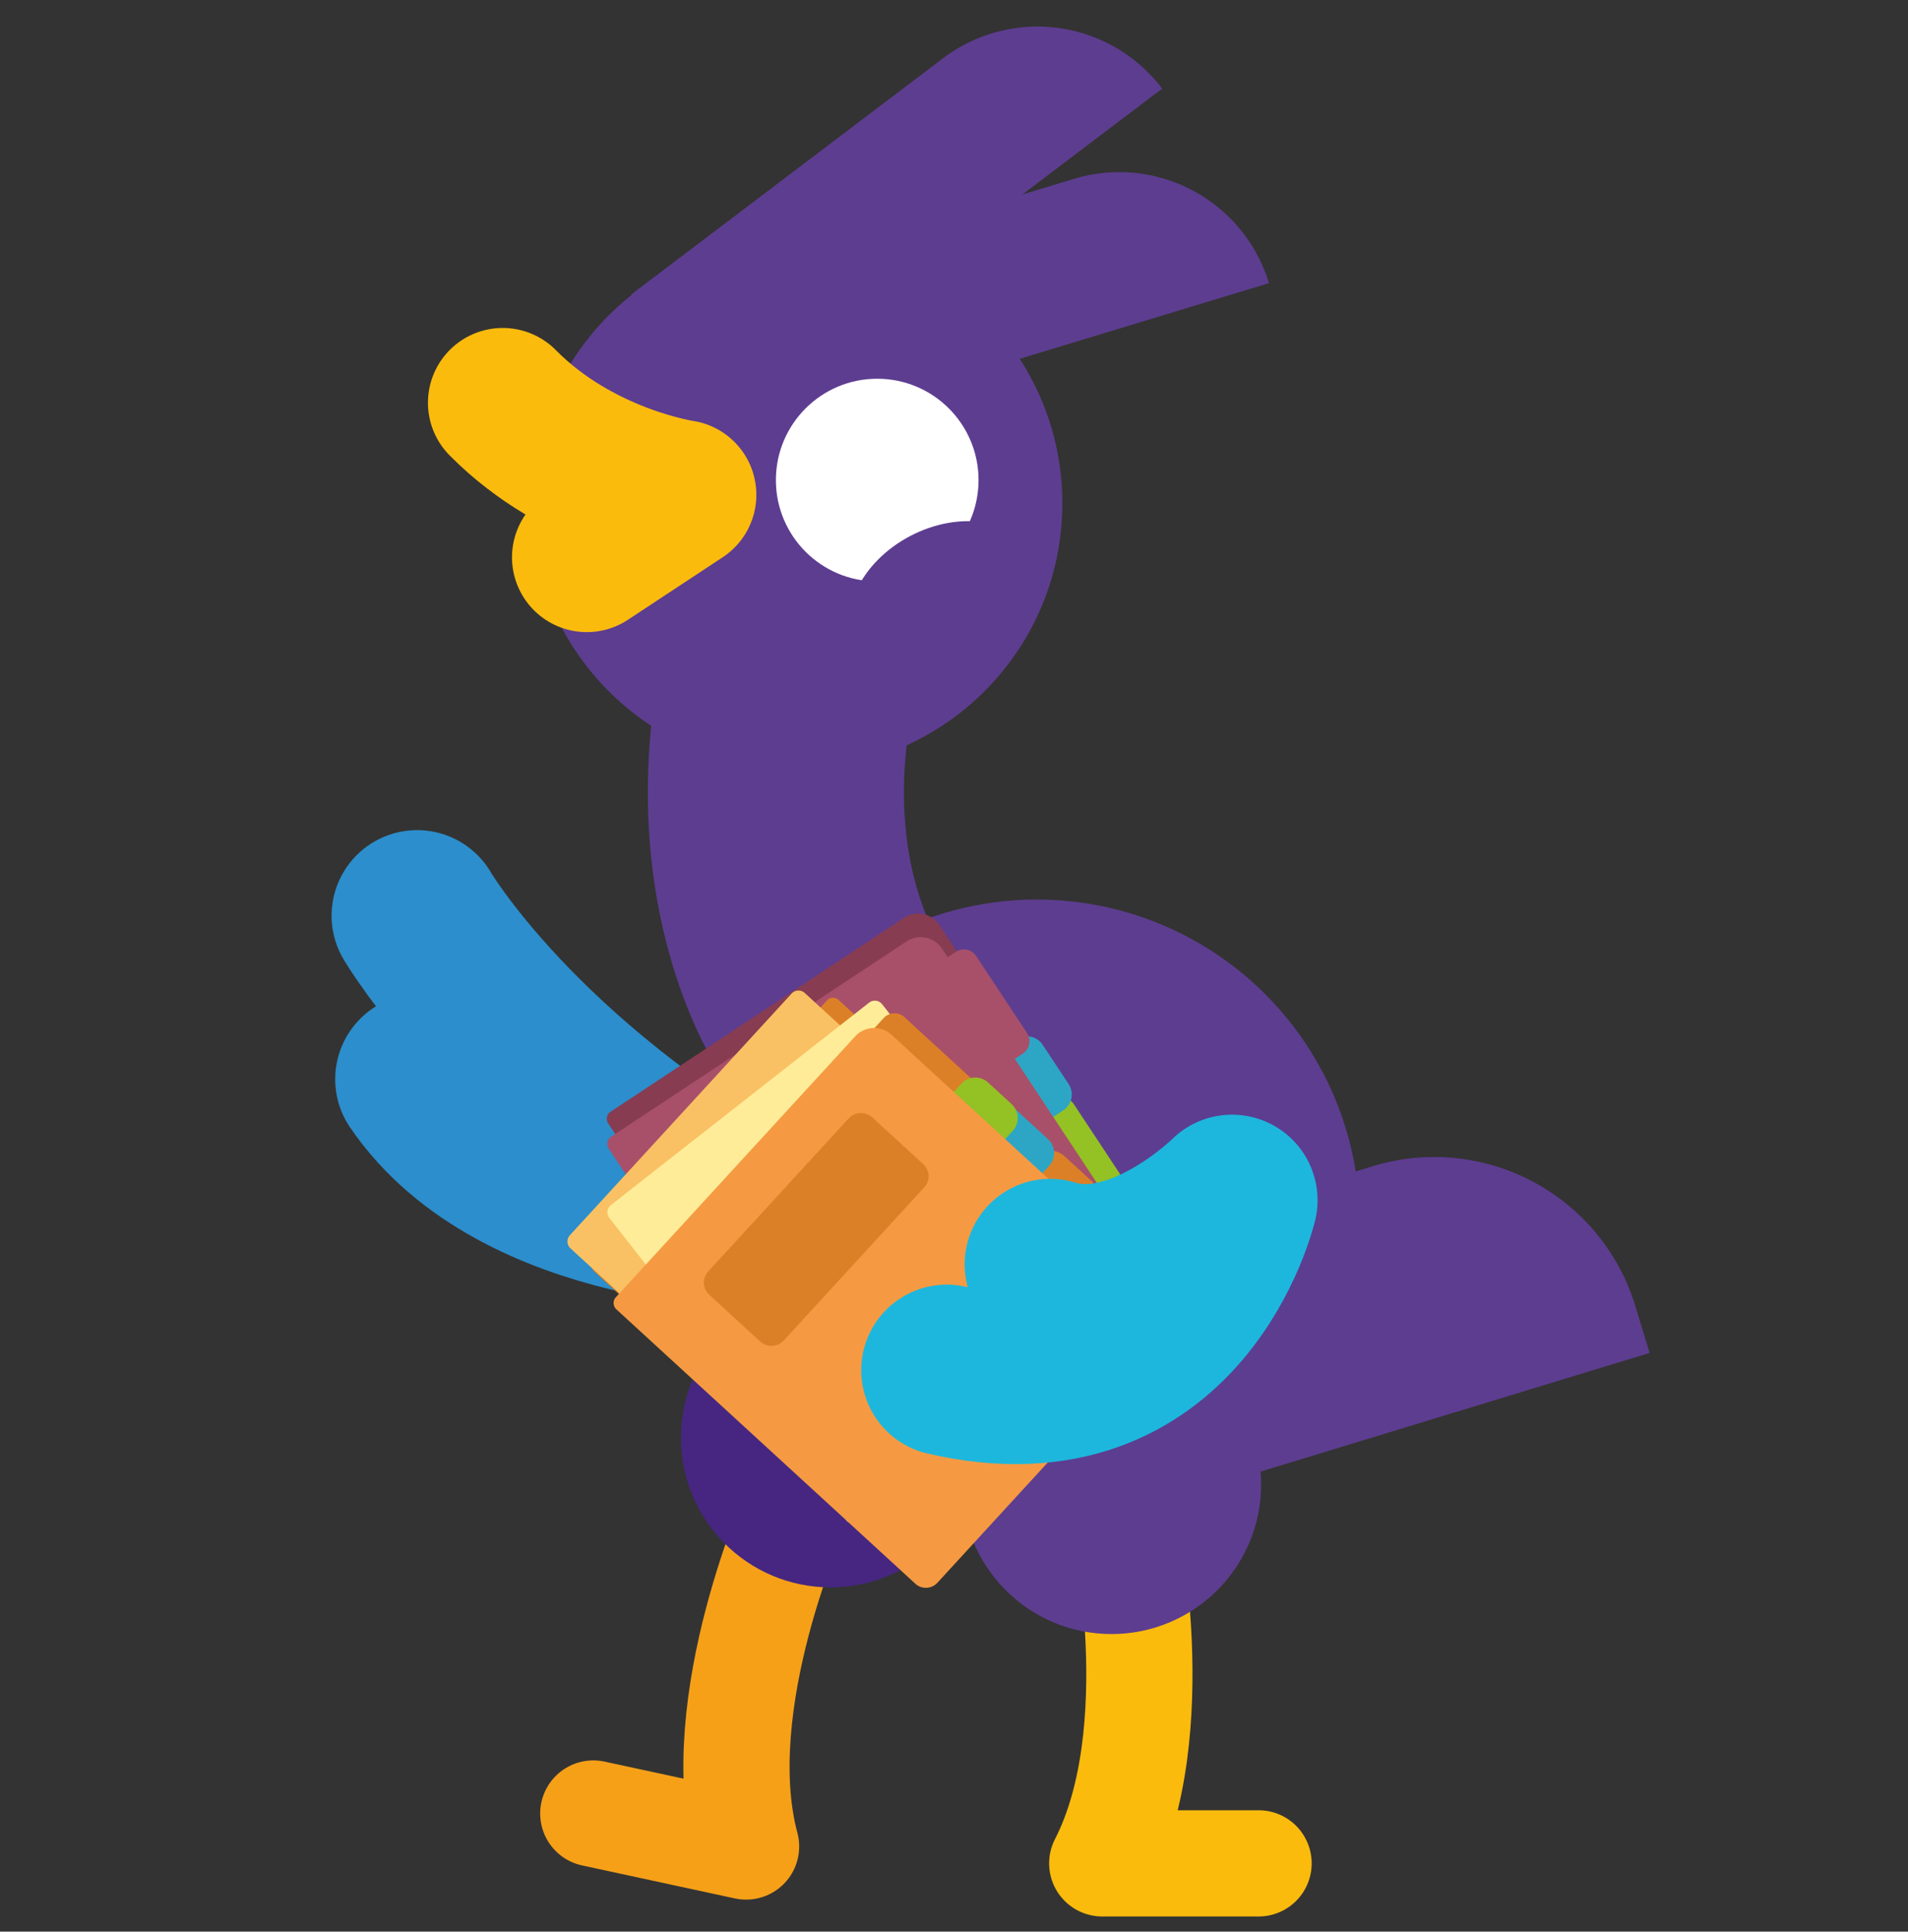 <svg id="Illu" xmlns="http://www.w3.org/2000/svg" viewBox="0 0 269.47 272.76">
    <rect x="0" y="0" width="269.47" height="272.76" fill="#333333" stroke="none"/>
    <defs>
        <style>
            .cls-1,
            .cls-2,
            .cls-23,
            .cls-4,
            .cls-6,
            .cls-8 {
                fill: none;
            }

            .cls-1 {
                stroke: #2c8ecc;
            }

            .cls-1,
            .cls-14,
            .cls-15,
            .cls-16,
            .cls-17,
            .cls-2,
            .cls-22,
            .cls-23,
            .cls-4,
            .cls-6,
            .cls-8,
            .cls-9 {
                stroke-linecap: round;
            }

            .cls-1,
            .cls-10,
            .cls-11,
            .cls-13,
            .cls-15,
            .cls-16,
            .cls-17,
            .cls-19,
            .cls-2,
            .cls-21,
            .cls-22,
            .cls-23,
            .cls-4,
            .cls-8,
            .cls-9 {
                stroke-linejoin: round;
            }

            .cls-1,
            .cls-23 {
                stroke-width: 24.16px;
            }

            .cls-2 {
                stroke: #f6a018;
            }

            .cls-2,
            .cls-4 {
                stroke-width: 15px;
            }

            .cls-3 {
                fill: #462681;
            }

            .cls-4,
            .cls-8 {
                stroke: #fbbb0d;
            }

            .cls-5 {
                fill: #5d3d90;
            }

            .cls-6 {
                stroke: #5d3d90;
                stroke-width: 36.17px;
            }

            .cls-14,
            .cls-20,
            .cls-6 {
                stroke-miterlimit: 10;
            }

            .cls-7 {
                fill: #fff;
            }

            .cls-8 {
                stroke-width: 21.12px;
            }

            .cls-9 {
                fill: #883c51;
                stroke: #883c51;
                stroke-width: 2.36px;
            }

            .cls-10 {
                fill: #94c123;
                stroke: #94c123;
            }

            .cls-10,
            .cls-11,
            .cls-19,
            .cls-20 {
                stroke-width: 1.21px;
            }

            .cls-11 {
                fill: #2da6c5;
                stroke: #2da6c5;
            }

            .cls-12,
            .cls-13 {
                fill: #a85069;
            }

            .cls-13 {
                stroke: #a85069;
            }

            .cls-13,
            .cls-21 {
                stroke-width: 2.42px;
            }

            .cls-14 {
                fill: #953a54;
                stroke: #953a54;
                stroke-width: 2.57px;
            }

            .cls-15,
            .cls-18,
            .cls-19,
            .cls-22 {
                fill: #dc8028;
            }

            .cls-15,
            .cls-19,
            .cls-22 {
                stroke: #dc8028;
            }

            .cls-15 {
                stroke-width: 2.32px;
            }

            .cls-16 {
                fill: #f9c164;
                stroke: #f9c164;
            }

            .cls-16,
            .cls-17 {
                stroke-width: 2.61px;
            }

            .cls-17 {
                fill: #ffec98;
                stroke: #ffec98;
            }

            .cls-20 {
                fill: #6db52d;
                stroke: #6db52d;
            }

            .cls-21 {
                fill: #f59a42;
                stroke: #f59a42;
            }

            .cls-22 {
                stroke-width: 2.36px;
            }

            .cls-23 {
                stroke: #1db7de;
            }
        </style>
    </defs>
    <!-- WING LEFT -->
    <path id="leftWing" class="cls-1" d="M58.91,129.3s13.74,23.6,49.35,43.53c0,0-34.81.18-48.84-20.44">
        <animate attributeName="d" dur="5s" repeatCount="indefinite" values="
        M58.91,129.3s13.74,23.6,49.35,43.53c0,0-34.81.18-48.84-20.44;
        M58.91,109.3s13.74,23.6,49.35,43.53c0,0-34.81.18-48.84-20.44;
        M58.91,129.3s13.74,23.6,49.35,43.53c0,0-34.81.18-48.84-20.44" />
    </path>
    <path class="cls-2" d="M112.61,212.62s-12.68,27.78-7.24,48.12l-21.58-4.66" />
    <circle class="cls-3" cx="117.3" cy="203.02" r="21.13" />
    <path class="cls-4" d="M158.75,214.56s6.53,29.83-3.08,48.56h22.08" />
    <circle class="cls-5" cx="156.98" cy="209.61" r="21.13" />
    <circle class="cls-5" cx="146.43" cy="172.64" r="45.62" />
    <path class="cls-5"
        d="M152,166.5h47.64a29.68,29.68,0,0,1,29.68,29.68v6.94a0,0,0,0,1,0,0H152a0,0,0,0,1,0,0V166.5A0,0,0,0,1,152,166.5Z"
        transform="translate(-45.62 63.65) rotate(-16.96)" />
    <path class="cls-6" d="M117.3,142.38s-17.06-24.26-.45-64.84" />
    <path class="cls-5"
        d="M100.35,29.59h55.23a22.09,22.09,0,0,1,22.09,22.09v0a0,0,0,0,1,0,0H100.35a0,0,0,0,1,0,0V29.59A0,0,0,0,1,100.35,29.59Z"
        transform="translate(-5.81 42.15) rotate(-16.89)" />
    <path class="cls-5"
        d="M88,16h55.23A22.09,22.09,0,0,1,165.31,38.1v0a0,0,0,0,1,0,0H88a0,0,0,0,1,0,0V16a0,0,0,0,1,0,0Z"
        transform="translate(9.35 81.95) rotate(-37.14)" />
    <circle class="cls-5" cx="112.51" cy="71.07" r="37.53" />
    <circle class="cls-7" cx="123.89" cy="67.79" r="14.31" />
    <ellipse class="cls-5" cx="133.54" cy="85.18" rx="14.31" ry="10.71"
        transform="translate(-24.26 71.44) rotate(-27.56)" />
    <path class="cls-8" d="M71,56.87c10.76,10.9,25.26,13,25.26,13L82.87,78.7" />
    <path class="cls-9"
        d="M101.06,138.76h49.68a0,0,0,0,1,0,0v58.31a0,0,0,0,1,0,0H101.06a2.42,2.42,0,0,1-2.42-2.42V141.18A2.42,2.42,0,0,1,101.06,138.76Z"
        transform="translate(321.29 239.27) rotate(146.54)" />
    <path class="cls-10"
        d="M151.08,154.82h3.77a0,0,0,0,1,0,0v15.77a0,0,0,0,1,0,0h-3.77a2.18,2.18,0,0,1-2.18-2.18V157A2.18,2.18,0,0,1,151.08,154.82Z"
        transform="translate(368.28 214.72) rotate(146.54)" />
    <path class="cls-11"
        d="M145.18,146.89H149a0,0,0,0,1,0,0v10.79a0,0,0,0,1,0,0h-3.86a2.08,2.08,0,0,1-2.08-2.08V149A2.08,2.08,0,0,1,145.18,146.89Z"
        transform="translate(351.9 198.81) rotate(146.54)" />
    <path class="cls-12"
        d="M138.12,133.45H142a0,0,0,0,1,0,0v17.2a0,0,0,0,1,0,0h-3.86a2.08,2.08,0,0,1-2.08-2.08v-13A2.08,2.08,0,0,1,138.12,133.45Z"
        transform="translate(333.29 183.93) rotate(146.54)" />
    <path class="cls-13"
        d="M101.17,142.18h47a3.1,3.1,0,0,1,3.1,3.1v55.21a0,0,0,0,1,0,0h-50a2.42,2.42,0,0,1-2.42-2.42V144.61A2.42,2.42,0,0,1,101.17,142.18Z"
        transform="translate(323.72 245.38) rotate(146.54)" />
    <rect class="cls-14" x="100.35" y="151.97" width="31.66" height="12.09" rx="1.11"
        transform="translate(300.22 225.79) rotate(146.54)" />
    <polygon class="cls-15" points="84.71 178.69 117.64 142.05 160.6 181.48 127.67 218.12 84.71 178.69" />
    <rect class="cls-16" x="93.9" y="149.48" width="46.33" height="54.19"
        transform="translate(-92.18 143.43) rotate(-47.46)" />
    <rect class="cls-17" x="98.87" y="151.12" width="46.33" height="54.19"
        transform="translate(-83.95 113.24) rotate(-38.09)" />
    <path class="cls-18"
        d="M129.64,141.61h3.86a0,0,0,0,1,0,0v17.2a0,0,0,0,1,0,0h-3.86a2.08,2.08,0,0,1-2.08-2.08v-13A2.08,2.08,0,0,1,129.64,141.61Z"
        transform="translate(329.46 155.61) rotate(132.54)" />
    <path class="cls-19"
        d="M149.65,162.45h3.06a0,0,0,0,1,0,0v10.09a0,0,0,0,1,0,0h-3.06A2.55,2.55,0,0,1,147.1,170v-5A2.55,2.55,0,0,1,149.65,162.45Z"
        transform="translate(374.67 170.29) rotate(132.54)" />
    <path class="cls-11"
        d="M142.25,155.82h3.86a0,0,0,0,1,0,0v10.79a0,0,0,0,1,0,0h-3.86a2.08,2.08,0,0,1-2.08-2.08v-6.63A2.08,2.08,0,0,1,142.25,155.82Z"
        transform="translate(358.7 164.77) rotate(132.54)" />
    <path class="cls-10"
        d="M137.91,152.68h3.86a0,0,0,0,1,0,0v8.65a0,0,0,0,1,0,0h-3.86a2.08,2.08,0,0,1-2.08-2.08v-4.49A2.08,2.08,0,0,1,137.91,152.68Z"
        transform="translate(348.32 160.9) rotate(132.54)" />
    <path class="cls-20"
        d="M157.55,172.28h3.86a0,0,0,0,1,0,0v7.1a0,0,0,0,1,0,0h-3.86a2.08,2.08,0,0,1-2.08-2.08v-2.94A2.08,2.08,0,0,1,157.55,172.28Z"
        transform="translate(395.12 177.98) rotate(132.54)" />
    <path class="cls-21"
        d="M103.24,155.25h49a1,1,0,0,1,1,1v57.3a0,0,0,0,1,0,0h-50a2.42,2.42,0,0,1-2.42-2.42V157.67a2.42,2.42,0,0,1,2.42-2.42Z"
        transform="translate(348.82 215.47) rotate(132.54)" />
    <rect class="cls-22" x="99.45" y="167.56" width="31.66" height="12.09" rx="1.11"
        transform="translate(321.13 206.04) rotate(132.54)" />
    <!-- WING RIGHT -->
    <!-- <path class="cls-23" d="M133.71,193.48c32.82,7.62,40.29-24,40.29-24s-13.07,13-25.68,9.06" /> -->
    <path class="cls-23" d="M133.71,193.48c32.82,7.62,40.29-24,40.29-24s-13.07,13-25.68,9.06">
        <animate attributeName="d" dur="4s" repeatCount="indefinite" values="M133.71,193.48c32.82,7.62,40.29-24,40.29-24s-13.07,13-25.68,9.06;
            M139.71,193.48c32.82,7.62,40.29-24,40.29-24s-13.07,13-20.68,9.06;
            M133.71,193.48c32.82,7.62,40.29-24,40.29-24s-13.07,18-25.68,9.06">
        </animate>
    </path>
</svg>

